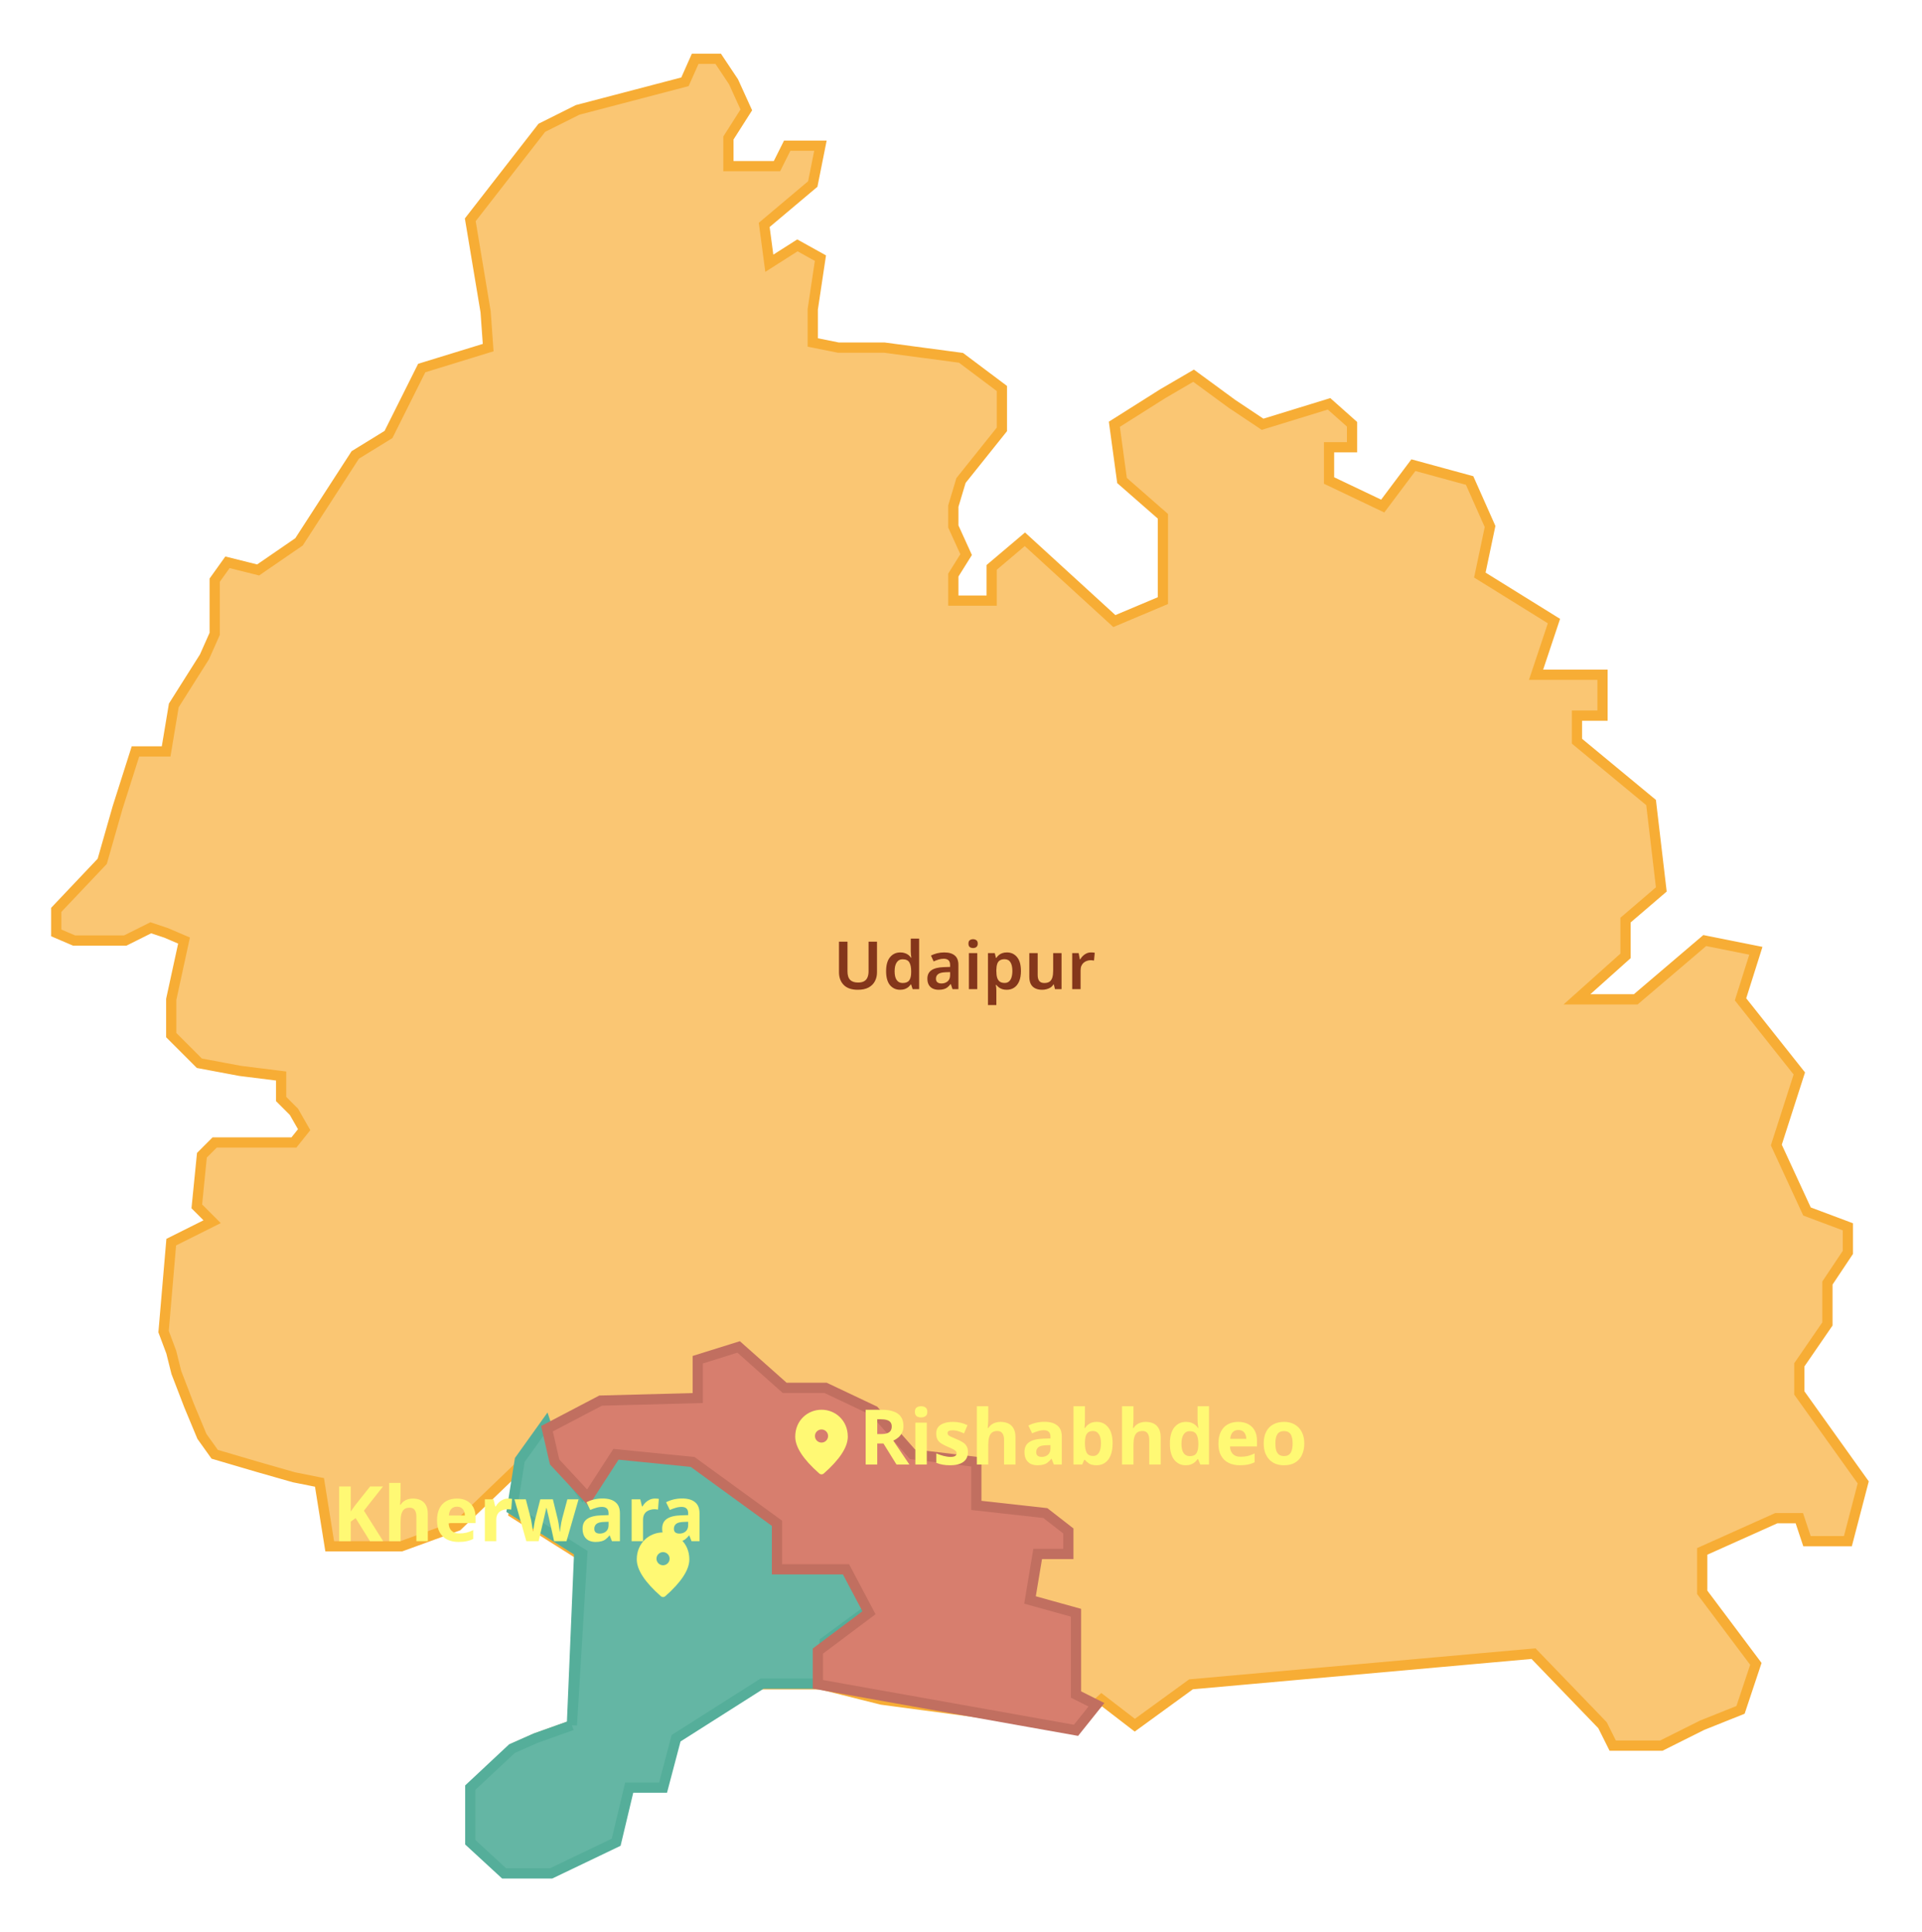 <svg width="376" height="378" viewBox="0 0 376 378" fill="none" xmlns="http://www.w3.org/2000/svg">
<g filter="url(#filter0_d_119_4047)">
<path d="M120.5 358L108 364H99L92.5 358V347.5L100.5 340L105 338L112 335.5L113.41 302.128L100.5 294L102 284.5L89.5 296.5L78.5 300.5H64.5L62.5 288L57.5 287L50.5 285L42 282.5L39.5 279L37 273L34.5 266.5L33.5 262.5L32 258.5L33.5 241L41.5 237L38.5 234L39.5 224L42 221.5H57.5L59.5 219L57.5 215.5L55 213V208.5L47 207.5L39 206L37 204L33.5 200.5V193.5L36 182L32.5 180.5L29.5 179.5L24.5 182H14.5L11 180.5V176L20 166.5L23 156L26.5 145H32.5L34 136L40 126.5L42 122V111.5L44.5 108L50.5 109.5L58.5 104L69.5 87L76 83L82.5 70L95.5 66L95 59L92 41L106 23L113 19.5L134 14L136 9.5H140.5L143.5 14L146 19.5L142.5 25V30.5H152L154 26.5H160.5L159 34L149.5 42L150.5 49.5L156 46L160.5 48.5L159 58.5V65L164 66H173L188 68L196 74V82L188 92L186.5 97V101L189 106.5L186.5 110.5V115.5H194V109L200.5 103.5L218 119.5L227.5 115.5V103.5V99L219.5 92L218 81L227.5 75L233.5 71.5L241 77L247 81L260 77L264.5 81V85.5H260V92L270.5 97L276.5 89L287.5 92L291.5 101L289.5 110.5L304 119.5L300.5 130H313.5V138H308.5V143L323 155L325 172L318 178V185L308.5 193.5H320L333.5 182L343.5 184L340.5 193.5L352 208L347.5 222L353.5 235L361.5 238V243L357.5 249V257L352 265V270.5L364.5 288L361.5 299.5H353.5L352 295H347.5L333 301.5V309.5L343.5 323.5L340.5 332.5L333 335.5L325 339.5H315.5L313.5 335.5L300 321.5L233 327.5L222 335.5L215.5 330.5L210 335.5L172.5 330.5L160.5 327.5H159.5H148.5L132 338L129.5 347.5H123L120.5 358Z" fill="#FAC673"/>
<path d="M148.5 327.5L132 338L129.5 347.5H123L120.5 358L108 364H99L92.5 358V347.5L100.5 340L105 338L112 335.5M148.5 327.5H159.5M148.5 327.5H160.5M160.5 327.5L172.5 330.5L210 335.5L215.5 330.5L222 335.5L233 327.5L300 321.5L313.5 335.5L315.5 339.5H325L333 335.5L340.5 332.5L343.5 323.5L333 309.5V301.5L347.5 295H352L353.5 299.5H361.5L364.5 288L352 270.5V265L357.5 257V249L361.5 243V238L353.5 235L347.5 222L352 208L340.5 193.5L343.5 184L333.5 182L320 193.5H308.5L318 185V178L325 172L323 155L308.5 143V138H313.5V130H300.5L304 119.5L289.5 110.5L291.5 101L287.5 92L276.5 89L270.5 97L260 92V85.5H264.5V81L260 77L247 81L241 77L233.5 71.5L227.5 75L218 81L219.5 92L227.5 99V103.5V115.5L218 119.5L200.5 103.5L194 109V115.5H186.5V110.5L189 106.5L186.5 101V97L188 92L196 82V74L188 68L173 66H164L159 65V58.5L160.5 48.5L156 46L150.5 49.5L149.5 42L159 34L160.5 26.5H154L152 30.5H142.5V25L146 19.5L143.5 14L140.5 9.5H136L134 14L113 19.5L106 23L92 41L95 59L95.5 66L82.5 70L76 83L69.5 87L58.5 104L50.5 109.5L44.5 108L42 111.5V122L40 126.5L34 136L32.5 145H26.5L23 156L20 166.5L11 176V180.5L14.5 182H24.5L29.5 179.5L32.5 180.5L36 182L33.5 193.5V200.5L37 204L39 206L47 207.5L55 208.5V213L57.5 215.5L59.5 219L57.5 221.5H42L39.5 224L38.5 234L41.5 237L33.5 241L32 258.5L33.5 262.5L34.5 266.5L37 273L39.5 279L42 282.5L50.5 285L57.5 287L62.5 288L64.5 300.5H78.5L89.5 296.5L102 284.5M160.5 327.5H159.5M102 284.5L107 277.5L109.5 285L114 291L120.5 281.5L135.5 283L151.5 295.5V304H165.5L170 312.5L160.5 319.5L159.5 327.5M102 284.5L100.5 294L113.41 302.128M112 335.5L114 302.5L113.41 302.128M112 335.5L113.41 302.128" stroke="#F7AD35" stroke-width="2"/>
<path d="M171.567 188.224C171.567 188.865 171.428 189.446 171.151 189.966C170.882 190.477 170.471 190.885 169.916 191.188C169.361 191.483 168.659 191.63 167.81 191.63C166.605 191.63 165.691 191.318 165.067 190.694C164.443 190.061 164.131 189.229 164.131 188.198V182.218H165.795V188.029C165.795 188.783 165.968 189.338 166.315 189.693C166.662 190.04 167.177 190.213 167.862 190.213C168.347 190.213 168.737 190.131 169.032 189.966C169.335 189.801 169.556 189.554 169.695 189.225C169.842 188.887 169.916 188.484 169.916 188.016V182.218H171.567V188.224ZM176.092 191.63C175.277 191.63 174.614 191.327 174.103 190.72C173.6 190.105 173.349 189.195 173.349 187.99C173.349 186.785 173.605 185.875 174.116 185.26C174.627 184.636 175.299 184.324 176.131 184.324C176.478 184.324 176.781 184.372 177.041 184.467C177.31 184.554 177.539 184.675 177.73 184.831C177.921 184.987 178.081 185.16 178.211 185.351H178.289C178.263 185.23 178.237 185.043 178.211 184.792C178.185 184.541 178.172 184.307 178.172 184.09V181.62H179.81V191.5H178.536L178.237 190.577H178.172C178.042 190.768 177.882 190.945 177.691 191.11C177.5 191.266 177.275 191.392 177.015 191.487C176.755 191.582 176.447 191.63 176.092 191.63ZM176.586 190.304C177.193 190.304 177.622 190.131 177.873 189.784C178.124 189.437 178.25 188.913 178.25 188.211V188.003C178.25 187.24 178.129 186.66 177.886 186.261C177.652 185.862 177.21 185.663 176.56 185.663C176.066 185.663 175.685 185.871 175.416 186.287C175.147 186.694 175.013 187.271 175.013 188.016C175.013 188.761 175.147 189.329 175.416 189.719C175.685 190.109 176.075 190.304 176.586 190.304ZM184.711 184.324C185.621 184.324 186.31 184.523 186.778 184.922C187.254 185.312 187.493 185.927 187.493 186.768V191.5H186.336L186.011 190.525H185.959C185.759 190.776 185.551 190.989 185.335 191.162C185.127 191.327 184.884 191.444 184.607 191.513C184.338 191.591 184.009 191.63 183.619 191.63C183.203 191.63 182.826 191.552 182.488 191.396C182.158 191.24 181.898 191.002 181.708 190.681C181.517 190.352 181.422 189.94 181.422 189.446C181.422 188.718 181.686 188.172 182.215 187.808C182.752 187.435 183.562 187.232 184.646 187.197L185.868 187.158V186.807C185.868 186.356 185.759 186.036 185.543 185.845C185.326 185.654 185.023 185.559 184.633 185.559C184.277 185.559 183.935 185.611 183.606 185.715C183.276 185.819 182.956 185.94 182.644 186.079L182.124 184.935C182.47 184.753 182.865 184.606 183.307 184.493C183.757 184.38 184.225 184.324 184.711 184.324ZM185.01 188.198C184.29 188.224 183.792 188.35 183.515 188.575C183.237 188.792 183.099 189.086 183.099 189.459C183.099 189.788 183.198 190.027 183.398 190.174C183.597 190.321 183.853 190.395 184.165 190.395C184.641 190.395 185.044 190.261 185.374 189.992C185.703 189.715 185.868 189.307 185.868 188.77V188.172L185.01 188.198ZM191.183 184.454V191.5H189.545V184.454H191.183ZM190.364 181.737C190.607 181.737 190.819 181.802 191.001 181.932C191.183 182.053 191.274 182.274 191.274 182.595C191.274 182.907 191.183 183.132 191.001 183.271C190.819 183.401 190.607 183.466 190.364 183.466C190.113 183.466 189.896 183.401 189.714 183.271C189.541 183.132 189.454 182.907 189.454 182.595C189.454 182.274 189.541 182.053 189.714 181.932C189.896 181.802 190.113 181.737 190.364 181.737ZM196.983 184.324C197.806 184.324 198.469 184.632 198.972 185.247C199.474 185.854 199.726 186.759 199.726 187.964C199.726 188.761 199.609 189.433 199.375 189.979C199.141 190.525 198.816 190.937 198.4 191.214C197.984 191.491 197.498 191.63 196.944 191.63C196.606 191.63 196.307 191.587 196.047 191.5C195.787 191.405 195.566 191.288 195.384 191.149C195.202 191.002 195.046 190.846 194.916 190.681H194.812C194.846 190.837 194.872 191.015 194.89 191.214C194.907 191.405 194.916 191.587 194.916 191.76V194.62H193.278V184.454H194.604L194.838 185.39H194.916C195.046 185.191 195.202 185.013 195.384 184.857C195.574 184.692 195.8 184.562 196.06 184.467C196.328 184.372 196.636 184.324 196.983 184.324ZM196.515 185.65C196.133 185.65 195.826 185.728 195.592 185.884C195.358 186.031 195.189 186.261 195.085 186.573C194.981 186.885 194.924 187.275 194.916 187.743V187.951C194.916 188.454 194.963 188.878 195.059 189.225C195.163 189.572 195.332 189.836 195.566 190.018C195.808 190.2 196.133 190.291 196.541 190.291C196.887 190.291 197.169 190.196 197.386 190.005C197.611 189.814 197.776 189.546 197.88 189.199C197.992 188.844 198.049 188.423 198.049 187.938C198.049 187.21 197.923 186.647 197.672 186.248C197.429 185.849 197.043 185.65 196.515 185.65ZM207.668 184.454V191.5H206.381L206.16 190.59H206.082C205.935 190.833 205.744 191.032 205.51 191.188C205.276 191.335 205.021 191.444 204.743 191.513C204.466 191.591 204.18 191.63 203.885 191.63C203.365 191.63 202.915 191.539 202.533 191.357C202.152 191.175 201.862 190.898 201.662 190.525C201.463 190.144 201.363 189.654 201.363 189.056V184.454H203.001V188.731C203.001 189.251 203.105 189.645 203.313 189.914C203.521 190.174 203.851 190.304 204.301 190.304C204.743 190.304 205.09 190.213 205.341 190.031C205.593 189.84 205.77 189.567 205.874 189.212C205.978 188.857 206.03 188.419 206.03 187.899V184.454H207.668ZM213.448 184.324C213.552 184.324 213.673 184.328 213.812 184.337C213.951 184.346 214.068 184.363 214.163 184.389L214.02 185.91C213.942 185.893 213.838 185.88 213.708 185.871C213.587 185.854 213.478 185.845 213.383 185.845C213.123 185.845 212.872 185.888 212.629 185.975C212.395 186.053 212.183 186.174 211.992 186.339C211.81 186.495 211.663 186.699 211.55 186.95C211.446 187.201 211.394 187.5 211.394 187.847V191.5H209.756V184.454H211.017L211.251 185.676H211.329C211.468 185.425 211.641 185.199 211.849 185C212.057 184.792 212.295 184.627 212.564 184.506C212.841 184.385 213.136 184.324 213.448 184.324Z" fill="#84361B"/>
<path d="M120.542 358.396L107.8 364.5H98.626L92 358.396V347.714L100.155 340.084L104.742 338.049L111.877 335.506L113.314 301.555L100.155 293.286L101.684 283.621L106.781 276.5L109.329 284.13L113.916 290.234L120.542 280.569L135.832 282.095L152.142 294.812V303.46H166.413L171 312.107L161.316 319.228L160.297 327.367H149.084L132.265 338.049L129.716 347.714H123.09L120.542 358.396Z" fill="#64B6A4"/>
<path d="M111.877 335.506L113.916 301.934L113.314 301.555M111.877 335.506L104.742 338.049L100.155 340.084L92 347.714V358.396L98.626 364.5H107.8L120.542 358.396L123.09 347.714H129.716L132.265 338.049L149.084 327.367H160.297L161.316 319.228L171 312.107L166.413 303.46H152.142V294.812L135.832 282.095L120.542 280.569L113.916 290.234L109.329 284.13L106.781 276.5L101.684 283.621L100.155 293.286L113.314 301.555M111.877 335.506L113.314 301.555" stroke="#55AE9A" stroke-width="2"/>
<path d="M160 321V327.5L210.5 336.5L214.5 331.5L210.5 329.5V323.5V313.5L201.5 311L203 302H209V297.5L204.5 294L191 292.5V284L178.5 282.5L171 274L161.5 269.5H153.5L144.5 261.5L136.5 264V271.5L117.5 272L107 277.5L108.5 284L115 291L120.5 282.5L135.5 284L152 296V305H165.5L170 313.5L160 321Z" fill="#D77E6E" stroke="#C16F60" stroke-width="2"/>
<g clip-path="url(#clip0_119_4047)">
<path d="M160.713 273.785C158.013 273.785 155.571 275.855 155.571 279.056C155.571 281.1 157.145 283.503 160.288 286.273C160.533 286.486 160.899 286.486 161.143 286.273C164.28 283.503 165.854 281.1 165.854 279.056C165.854 275.855 163.412 273.785 160.713 273.785ZM160.713 280.213C160.006 280.213 159.427 279.634 159.427 278.927C159.427 278.22 160.006 277.642 160.713 277.642C161.42 277.642 161.998 278.22 161.998 278.927C161.998 279.634 161.42 280.213 160.713 280.213Z" fill="#FFF974"/>
</g>
<g clip-path="url(#clip1_119_4047)">
<path d="M129.713 297.785C127.013 297.785 124.571 299.855 124.571 303.056C124.571 305.1 126.145 307.503 129.288 310.273C129.533 310.486 129.899 310.486 130.143 310.273C133.28 307.503 134.854 305.1 134.854 303.056C134.854 299.855 132.412 297.785 129.713 297.785ZM129.713 304.213C129.006 304.213 128.427 303.634 128.427 302.927C128.427 302.22 129.006 301.642 129.713 301.642C130.42 301.642 130.998 302.22 130.998 302.927C130.998 303.634 130.42 304.213 129.713 304.213Z" fill="#FFF974"/>
</g>
<g filter="url(#filter1_d_119_4047)">
<path d="M172.47 271.79C173.44 271.79 174.24 271.91 174.87 272.15C175.5 272.38 175.97 272.735 176.28 273.215C176.59 273.685 176.745 274.28 176.745 275C176.745 275.49 176.65 275.92 176.46 276.29C176.28 276.65 176.035 276.96 175.725 277.22C175.425 277.47 175.1 277.675 174.75 277.835L177.9 282.5H175.38L172.83 278.39H171.615V282.5H169.35V271.79H172.47ZM172.305 273.65H171.615V276.545H172.35C172.85 276.545 173.255 276.49 173.565 276.38C173.875 276.27 174.1 276.105 174.24 275.885C174.38 275.655 174.45 275.38 174.45 275.06C174.45 274.72 174.37 274.45 174.21 274.25C174.06 274.04 173.825 273.89 173.505 273.8C173.195 273.7 172.795 273.65 172.305 273.65ZM181.307 274.31V282.5H179.072V274.31H181.307ZM180.197 271.1C180.527 271.1 180.812 271.18 181.052 271.34C181.292 271.49 181.412 271.775 181.412 272.195C181.412 272.605 181.292 272.89 181.052 273.05C180.812 273.21 180.527 273.29 180.197 273.29C179.857 273.29 179.567 273.21 179.327 273.05C179.097 272.89 178.982 272.605 178.982 272.195C178.982 271.775 179.097 271.49 179.327 271.34C179.567 271.18 179.857 271.1 180.197 271.1ZM189.358 280.07C189.358 280.62 189.228 281.09 188.968 281.48C188.708 281.86 188.318 282.15 187.798 282.35C187.278 282.55 186.633 282.65 185.863 282.65C185.293 282.65 184.803 282.61 184.393 282.53C183.983 282.46 183.573 282.34 183.163 282.17V280.325C183.603 280.525 184.078 280.69 184.588 280.82C185.098 280.95 185.548 281.015 185.938 281.015C186.378 281.015 186.688 280.95 186.868 280.82C187.058 280.69 187.153 280.52 187.153 280.31C187.153 280.17 187.113 280.045 187.033 279.935C186.963 279.825 186.803 279.7 186.553 279.56C186.303 279.42 185.913 279.24 185.383 279.02C184.873 278.8 184.453 278.585 184.123 278.375C183.793 278.155 183.548 277.895 183.388 277.595C183.228 277.285 183.148 276.9 183.148 276.44C183.148 275.68 183.443 275.11 184.033 274.73C184.623 274.35 185.408 274.16 186.388 274.16C186.898 274.16 187.383 274.21 187.843 274.31C188.303 274.41 188.778 274.575 189.268 274.805L188.593 276.41C188.323 276.29 188.063 276.185 187.813 276.095C187.563 276.005 187.318 275.935 187.078 275.885C186.848 275.835 186.608 275.81 186.358 275.81C186.028 275.81 185.778 275.855 185.608 275.945C185.448 276.035 185.368 276.17 185.368 276.35C185.368 276.48 185.408 276.6 185.488 276.71C185.578 276.81 185.743 276.92 185.983 277.04C186.233 277.16 186.598 277.32 187.078 277.52C187.548 277.71 187.953 277.91 188.293 278.12C188.633 278.32 188.893 278.575 189.073 278.885C189.263 279.185 189.358 279.58 189.358 280.07ZM193.334 273.425C193.334 273.825 193.319 274.21 193.289 274.58C193.269 274.95 193.249 275.21 193.229 275.36H193.349C193.529 275.08 193.739 274.855 193.979 274.685C194.219 274.505 194.484 274.375 194.774 274.295C195.074 274.205 195.389 274.16 195.719 274.16C196.309 274.16 196.824 274.265 197.264 274.475C197.704 274.685 198.044 275.01 198.284 275.45C198.534 275.89 198.659 276.46 198.659 277.16V282.5H196.424V277.715C196.424 277.125 196.314 276.685 196.094 276.395C195.884 276.095 195.554 275.945 195.104 275.945C194.654 275.945 194.299 276.05 194.039 276.26C193.789 276.47 193.609 276.775 193.499 277.175C193.389 277.575 193.334 278.065 193.334 278.645V282.5H191.099V271.1H193.334V273.425ZM204.317 274.145C205.417 274.145 206.257 274.385 206.837 274.865C207.427 275.335 207.722 276.06 207.722 277.04V282.5H206.162L205.727 281.39H205.667C205.437 281.68 205.197 281.92 204.947 282.11C204.707 282.3 204.427 282.435 204.107 282.515C203.797 282.605 203.412 282.65 202.952 282.65C202.472 282.65 202.037 282.56 201.647 282.38C201.267 282.19 200.967 281.905 200.747 281.525C200.527 281.135 200.417 280.645 200.417 280.055C200.417 279.185 200.722 278.545 201.332 278.135C201.942 277.715 202.857 277.485 204.077 277.445L205.502 277.4V277.04C205.502 276.61 205.387 276.295 205.157 276.095C204.937 275.895 204.627 275.795 204.227 275.795C203.827 275.795 203.437 275.855 203.057 275.975C202.677 276.085 202.297 276.225 201.917 276.395L201.182 274.88C201.622 274.65 202.107 274.47 202.637 274.34C203.177 274.21 203.737 274.145 204.317 274.145ZM204.632 278.735C203.912 278.755 203.412 278.885 203.132 279.125C202.852 279.365 202.712 279.68 202.712 280.07C202.712 280.41 202.812 280.655 203.012 280.805C203.212 280.945 203.472 281.015 203.792 281.015C204.272 281.015 204.677 280.875 205.007 280.595C205.337 280.305 205.502 279.9 205.502 279.38V278.705L204.632 278.735ZM212.245 273.755C212.245 274.065 212.235 274.37 212.215 274.67C212.195 274.97 212.175 275.205 212.155 275.375H212.245C212.465 275.035 212.76 274.75 213.13 274.52C213.5 274.28 213.98 274.16 214.57 274.16C215.49 274.16 216.235 274.52 216.805 275.24C217.375 275.95 217.66 277 217.66 278.39C217.66 279.32 217.525 280.105 217.255 280.745C216.995 281.375 216.63 281.85 216.16 282.17C215.69 282.49 215.14 282.65 214.51 282.65C213.91 282.65 213.435 282.545 213.085 282.335C212.745 282.115 212.465 281.87 212.245 281.6H212.095L211.72 282.5H210.01V271.1H212.245V273.755ZM213.85 275.945C213.46 275.945 213.15 276.025 212.92 276.185C212.69 276.345 212.52 276.59 212.41 276.92C212.31 277.24 212.255 277.645 212.245 278.135V278.375C212.245 279.165 212.36 279.775 212.59 280.205C212.83 280.625 213.26 280.835 213.88 280.835C214.34 280.835 214.705 280.625 214.975 280.205C215.245 279.775 215.38 279.16 215.38 278.36C215.38 277.56 215.24 276.96 214.96 276.56C214.69 276.15 214.32 275.945 213.85 275.945ZM221.737 273.425C221.737 273.825 221.722 274.21 221.692 274.58C221.672 274.95 221.652 275.21 221.632 275.36H221.752C221.932 275.08 222.142 274.855 222.382 274.685C222.622 274.505 222.887 274.375 223.177 274.295C223.477 274.205 223.792 274.16 224.122 274.16C224.712 274.16 225.227 274.265 225.667 274.475C226.107 274.685 226.447 275.01 226.687 275.45C226.937 275.89 227.062 276.46 227.062 277.16V282.5H224.827V277.715C224.827 277.125 224.717 276.685 224.497 276.395C224.287 276.095 223.957 275.945 223.507 275.945C223.057 275.945 222.702 276.05 222.442 276.26C222.192 276.47 222.012 276.775 221.902 277.175C221.792 277.575 221.737 278.065 221.737 278.645V282.5H219.502V271.1H221.737V273.425ZM231.955 282.65C231.045 282.65 230.3 282.295 229.72 281.585C229.15 280.865 228.865 279.81 228.865 278.42C228.865 277.02 229.155 275.96 229.735 275.24C230.315 274.52 231.075 274.16 232.015 274.16C232.405 274.16 232.75 274.215 233.05 274.325C233.35 274.425 233.605 274.565 233.815 274.745C234.035 274.925 234.22 275.13 234.37 275.36H234.445C234.415 275.2 234.38 274.97 234.34 274.67C234.3 274.36 234.28 274.045 234.28 273.725V271.1H236.515V282.5H234.805L234.37 281.435H234.28C234.14 281.655 233.96 281.86 233.74 282.05C233.53 282.23 233.28 282.375 232.99 282.485C232.7 282.595 232.355 282.65 231.955 282.65ZM232.735 280.865C233.355 280.865 233.79 280.685 234.04 280.325C234.29 279.955 234.42 279.405 234.43 278.675V278.435C234.43 277.635 234.305 277.025 234.055 276.605C233.815 276.185 233.365 275.975 232.705 275.975C232.215 275.975 231.83 276.19 231.55 276.62C231.27 277.04 231.13 277.65 231.13 278.45C231.13 279.25 231.27 279.855 231.55 280.265C231.83 280.665 232.225 280.865 232.735 280.865ZM242.228 274.16C242.988 274.16 243.638 274.305 244.178 274.595C244.728 274.885 245.153 275.305 245.453 275.855C245.753 276.405 245.903 277.08 245.903 277.88V278.96H240.623C240.643 279.59 240.828 280.085 241.178 280.445C241.538 280.805 242.033 280.985 242.663 280.985C243.193 280.985 243.673 280.935 244.103 280.835C244.533 280.725 244.978 280.56 245.438 280.34V282.065C245.038 282.265 244.613 282.41 244.163 282.5C243.723 282.6 243.188 282.65 242.558 282.65C241.738 282.65 241.013 282.5 240.383 282.2C239.753 281.89 239.258 281.425 238.898 280.805C238.538 280.185 238.358 279.405 238.358 278.465C238.358 277.505 238.518 276.71 238.838 276.08C239.168 275.44 239.623 274.96 240.203 274.64C240.783 274.32 241.458 274.16 242.228 274.16ZM242.243 275.75C241.813 275.75 241.453 275.89 241.163 276.17C240.883 276.45 240.718 276.885 240.668 277.475H243.803C243.803 277.145 243.743 276.85 243.623 276.59C243.513 276.33 243.343 276.125 243.113 275.975C242.883 275.825 242.593 275.75 242.243 275.75ZM255.155 278.39C255.155 279.07 255.06 279.675 254.87 280.205C254.69 280.735 254.425 281.185 254.075 281.555C253.735 281.915 253.32 282.19 252.83 282.38C252.34 282.56 251.785 282.65 251.165 282.65C250.595 282.65 250.065 282.56 249.575 282.38C249.095 282.19 248.68 281.915 248.33 281.555C247.98 281.185 247.705 280.735 247.505 280.205C247.315 279.675 247.22 279.07 247.22 278.39C247.22 277.48 247.38 276.715 247.7 276.095C248.02 275.465 248.48 274.985 249.08 274.655C249.68 274.325 250.39 274.16 251.21 274.16C251.98 274.16 252.66 274.325 253.25 274.655C253.84 274.985 254.305 275.465 254.645 276.095C254.985 276.715 255.155 277.48 255.155 278.39ZM249.5 278.39C249.5 278.93 249.555 279.385 249.665 279.755C249.785 280.115 249.97 280.39 250.22 280.58C250.47 280.76 250.795 280.85 251.195 280.85C251.595 280.85 251.915 280.76 252.155 280.58C252.405 280.39 252.585 280.115 252.695 279.755C252.815 279.385 252.875 278.93 252.875 278.39C252.875 277.85 252.815 277.4 252.695 277.04C252.585 276.68 252.405 276.41 252.155 276.23C251.905 276.05 251.58 275.96 251.18 275.96C250.59 275.96 250.16 276.165 249.89 276.575C249.63 276.975 249.5 277.58 249.5 278.39Z" fill="#FFF974"/>
</g>
<g filter="url(#filter2_d_119_4047)">
<path d="M74.96 287.5H72.38L69.575 282.985L68.615 283.675V287.5H66.35V276.79H68.615V281.695C68.765 281.485 68.915 281.275 69.065 281.065C69.215 280.855 69.365 280.645 69.515 280.435L72.41 276.79H74.93L71.195 281.53L74.96 287.5ZM78.366 278.425C78.366 278.825 78.351 279.21 78.321 279.58C78.301 279.95 78.281 280.21 78.261 280.36H78.381C78.561 280.08 78.771 279.855 79.011 279.685C79.251 279.505 79.516 279.375 79.806 279.295C80.106 279.205 80.421 279.16 80.751 279.16C81.341 279.16 81.856 279.265 82.296 279.475C82.736 279.685 83.076 280.01 83.316 280.45C83.566 280.89 83.691 281.46 83.691 282.16V287.5H81.456V282.715C81.456 282.125 81.346 281.685 81.126 281.395C80.916 281.095 80.586 280.945 80.136 280.945C79.686 280.945 79.331 281.05 79.071 281.26C78.821 281.47 78.641 281.775 78.531 282.175C78.421 282.575 78.366 283.065 78.366 283.645V287.5H76.131V276.1H78.366V278.425ZM89.364 279.16C90.124 279.16 90.774 279.305 91.314 279.595C91.864 279.885 92.289 280.305 92.589 280.855C92.889 281.405 93.039 282.08 93.039 282.88V283.96H87.759C87.779 284.59 87.964 285.085 88.314 285.445C88.674 285.805 89.169 285.985 89.799 285.985C90.329 285.985 90.809 285.935 91.239 285.835C91.669 285.725 92.114 285.56 92.574 285.34V287.065C92.174 287.265 91.749 287.41 91.299 287.5C90.859 287.6 90.324 287.65 89.694 287.65C88.874 287.65 88.149 287.5 87.519 287.2C86.889 286.89 86.394 286.425 86.034 285.805C85.674 285.185 85.494 284.405 85.494 283.465C85.494 282.505 85.654 281.71 85.974 281.08C86.304 280.44 86.759 279.96 87.339 279.64C87.919 279.32 88.594 279.16 89.364 279.16ZM89.379 280.75C88.949 280.75 88.589 280.89 88.299 281.17C88.019 281.45 87.854 281.885 87.804 282.475H90.939C90.939 282.145 90.879 281.85 90.759 281.59C90.649 281.33 90.479 281.125 90.249 280.975C90.019 280.825 89.729 280.75 89.379 280.75ZM99.427 279.16C99.537 279.16 99.667 279.165 99.817 279.175C99.967 279.185 100.087 279.2 100.177 279.22L100.012 281.32C99.942 281.3 99.837 281.285 99.697 281.275C99.567 281.255 99.452 281.245 99.352 281.245C99.062 281.245 98.782 281.285 98.512 281.365C98.242 281.435 97.997 281.55 97.777 281.71C97.567 281.87 97.397 282.085 97.267 282.355C97.147 282.615 97.087 282.94 97.087 283.33V287.5H94.852V279.31H96.547L96.877 280.69H96.982C97.142 280.41 97.342 280.155 97.582 279.925C97.822 279.695 98.097 279.51 98.407 279.37C98.727 279.23 99.067 279.16 99.427 279.16ZM107.768 284.635C107.728 284.465 107.668 284.215 107.588 283.885C107.518 283.545 107.438 283.185 107.348 282.805C107.258 282.415 107.173 282.06 107.093 281.74C107.013 281.41 106.958 281.17 106.928 281.02H106.868C106.838 281.17 106.783 281.41 106.703 281.74C106.633 282.06 106.553 282.415 106.463 282.805C106.373 283.185 106.288 283.545 106.208 283.885C106.128 284.225 106.068 284.485 106.028 284.665L105.368 287.5H102.968L100.643 279.31H102.863L103.808 282.94C103.878 283.19 103.938 283.49 103.988 283.84C104.048 284.19 104.103 284.53 104.153 284.86C104.203 285.18 104.238 285.435 104.258 285.625H104.318C104.328 285.485 104.348 285.3 104.378 285.07C104.408 284.83 104.443 284.585 104.483 284.335C104.533 284.085 104.573 283.86 104.603 283.66C104.643 283.45 104.673 283.31 104.693 283.24L105.698 279.31H108.158L109.118 283.24C109.158 283.38 109.203 283.605 109.253 283.915C109.313 284.225 109.363 284.54 109.403 284.86C109.453 285.18 109.478 285.435 109.478 285.625H109.538C109.558 285.455 109.593 285.21 109.643 284.89C109.693 284.56 109.748 284.215 109.808 283.855C109.878 283.495 109.948 283.19 110.018 282.94L110.993 279.31H113.183L110.828 287.5H108.398L107.768 284.635ZM117.87 279.145C118.97 279.145 119.81 279.385 120.39 279.865C120.98 280.335 121.275 281.06 121.275 282.04V287.5H119.715L119.28 286.39H119.22C118.99 286.68 118.75 286.92 118.5 287.11C118.26 287.3 117.98 287.435 117.66 287.515C117.35 287.605 116.965 287.65 116.505 287.65C116.025 287.65 115.59 287.56 115.2 287.38C114.82 287.19 114.52 286.905 114.3 286.525C114.08 286.135 113.97 285.645 113.97 285.055C113.97 284.185 114.275 283.545 114.885 283.135C115.495 282.715 116.41 282.485 117.63 282.445L119.055 282.4V282.04C119.055 281.61 118.94 281.295 118.71 281.095C118.49 280.895 118.18 280.795 117.78 280.795C117.38 280.795 116.99 280.855 116.61 280.975C116.23 281.085 115.85 281.225 115.47 281.395L114.735 279.88C115.175 279.65 115.66 279.47 116.19 279.34C116.73 279.21 117.29 279.145 117.87 279.145ZM118.185 283.735C117.465 283.755 116.965 283.885 116.685 284.125C116.405 284.365 116.265 284.68 116.265 285.07C116.265 285.41 116.365 285.655 116.565 285.805C116.765 285.945 117.025 286.015 117.345 286.015C117.825 286.015 118.23 285.875 118.56 285.595C118.89 285.305 119.055 284.9 119.055 284.38V283.705L118.185 283.735ZM128.138 279.16C128.248 279.16 128.378 279.165 128.528 279.175C128.678 279.185 128.798 279.2 128.888 279.22L128.723 281.32C128.653 281.3 128.548 281.285 128.408 281.275C128.278 281.255 128.163 281.245 128.063 281.245C127.773 281.245 127.493 281.285 127.223 281.365C126.953 281.435 126.708 281.55 126.488 281.71C126.278 281.87 126.108 282.085 125.978 282.355C125.858 282.615 125.798 282.94 125.798 283.33V287.5H123.563V279.31H125.258L125.588 280.69H125.693C125.853 280.41 126.053 280.155 126.293 279.925C126.533 279.695 126.808 279.51 127.118 279.37C127.438 279.23 127.778 279.16 128.138 279.16ZM133.441 279.145C134.541 279.145 135.381 279.385 135.961 279.865C136.551 280.335 136.846 281.06 136.846 282.04V287.5H135.286L134.851 286.39H134.791C134.561 286.68 134.321 286.92 134.071 287.11C133.831 287.3 133.551 287.435 133.231 287.515C132.921 287.605 132.536 287.65 132.076 287.65C131.596 287.65 131.161 287.56 130.771 287.38C130.391 287.19 130.091 286.905 129.871 286.525C129.651 286.135 129.541 285.645 129.541 285.055C129.541 284.185 129.846 283.545 130.456 283.135C131.066 282.715 131.981 282.485 133.201 282.445L134.626 282.4V282.04C134.626 281.61 134.511 281.295 134.281 281.095C134.061 280.895 133.751 280.795 133.351 280.795C132.951 280.795 132.561 280.855 132.181 280.975C131.801 281.085 131.421 281.225 131.041 281.395L130.306 279.88C130.746 279.65 131.231 279.47 131.761 279.34C132.301 279.21 132.861 279.145 133.441 279.145ZM133.756 283.735C133.036 283.755 132.536 283.885 132.256 284.125C131.976 284.365 131.836 284.68 131.836 285.07C131.836 285.41 131.936 285.655 132.136 285.805C132.336 285.945 132.596 286.015 132.916 286.015C133.396 286.015 133.801 285.875 134.131 285.595C134.461 285.305 134.626 284.9 134.626 284.38V283.705L133.756 283.735Z" fill="#FFF974"/>
</g>
</g>
<defs>
<filter id="filter0_d_119_4047" x="0" y="0.5" width="375.586" height="377" filterUnits="userSpaceOnUse" color-interpolation-filters="sRGB">
<feFlood flood-opacity="0" result="BackgroundImageFix"/>
<feColorMatrix in="SourceAlpha" type="matrix" values="0 0 0 0 0 0 0 0 0 0 0 0 0 0 0 0 0 0 127 0" result="hardAlpha"/>
<feOffset dy="2"/>
<feGaussianBlur stdDeviation="5"/>
<feComposite in2="hardAlpha" operator="out"/>
<feColorMatrix type="matrix" values="0 0 0 0 0 0 0 0 0 0 0 0 0 0 0 0 0 0 0.1 0"/>
<feBlend mode="normal" in2="BackgroundImageFix" result="effect1_dropShadow_119_4047"/>
<feBlend mode="normal" in="SourceGraphic" in2="effect1_dropShadow_119_4047" result="shape"/>
</filter>
<filter id="filter1_d_119_4047" x="159.35" y="263.1" width="105.805" height="31.55" filterUnits="userSpaceOnUse" color-interpolation-filters="sRGB">
<feFlood flood-opacity="0" result="BackgroundImageFix"/>
<feColorMatrix in="SourceAlpha" type="matrix" values="0 0 0 0 0 0 0 0 0 0 0 0 0 0 0 0 0 0 127 0" result="hardAlpha"/>
<feOffset dy="2"/>
<feGaussianBlur stdDeviation="5"/>
<feComposite in2="hardAlpha" operator="out"/>
<feColorMatrix type="matrix" values="0 0 0 0 0 0 0 0 0 0 0 0 0 0 0 0 0 0 0.1 0"/>
<feBlend mode="normal" in2="BackgroundImageFix" result="effect1_dropShadow_119_4047"/>
<feBlend mode="normal" in="SourceGraphic" in2="effect1_dropShadow_119_4047" result="shape"/>
</filter>
<filter id="filter2_d_119_4047" x="39.35" y="261.1" width="124.496" height="65.55" filterUnits="userSpaceOnUse" color-interpolation-filters="sRGB">
<feFlood flood-opacity="0" result="BackgroundImageFix"/>
<feColorMatrix in="SourceAlpha" type="matrix" values="0 0 0 0 0 0 0 0 0 0 0 0 0 0 0 0 0 0 127 0" result="hardAlpha"/>
<feMorphology radius="10" operator="dilate" in="SourceAlpha" result="effect1_dropShadow_119_4047"/>
<feOffset dy="12"/>
<feGaussianBlur stdDeviation="8.5"/>
<feColorMatrix type="matrix" values="0 0 0 0 0.634 0 0 0 0 0.634 0 0 0 0 0.634 0 0 0 0.04 0"/>
<feBlend mode="normal" in2="BackgroundImageFix" result="effect1_dropShadow_119_4047"/>
<feBlend mode="normal" in="SourceGraphic" in2="effect1_dropShadow_119_4047" result="shape"/>
</filter>
<clipPath id="clip0_119_4047">
<rect width="15.425" height="15.425" fill="white" transform="translate(153 272.5)"/>
</clipPath>
<clipPath id="clip1_119_4047">
<rect width="15.425" height="15.425" fill="white" transform="translate(122 296.5)"/>
</clipPath>
</defs>
</svg>
